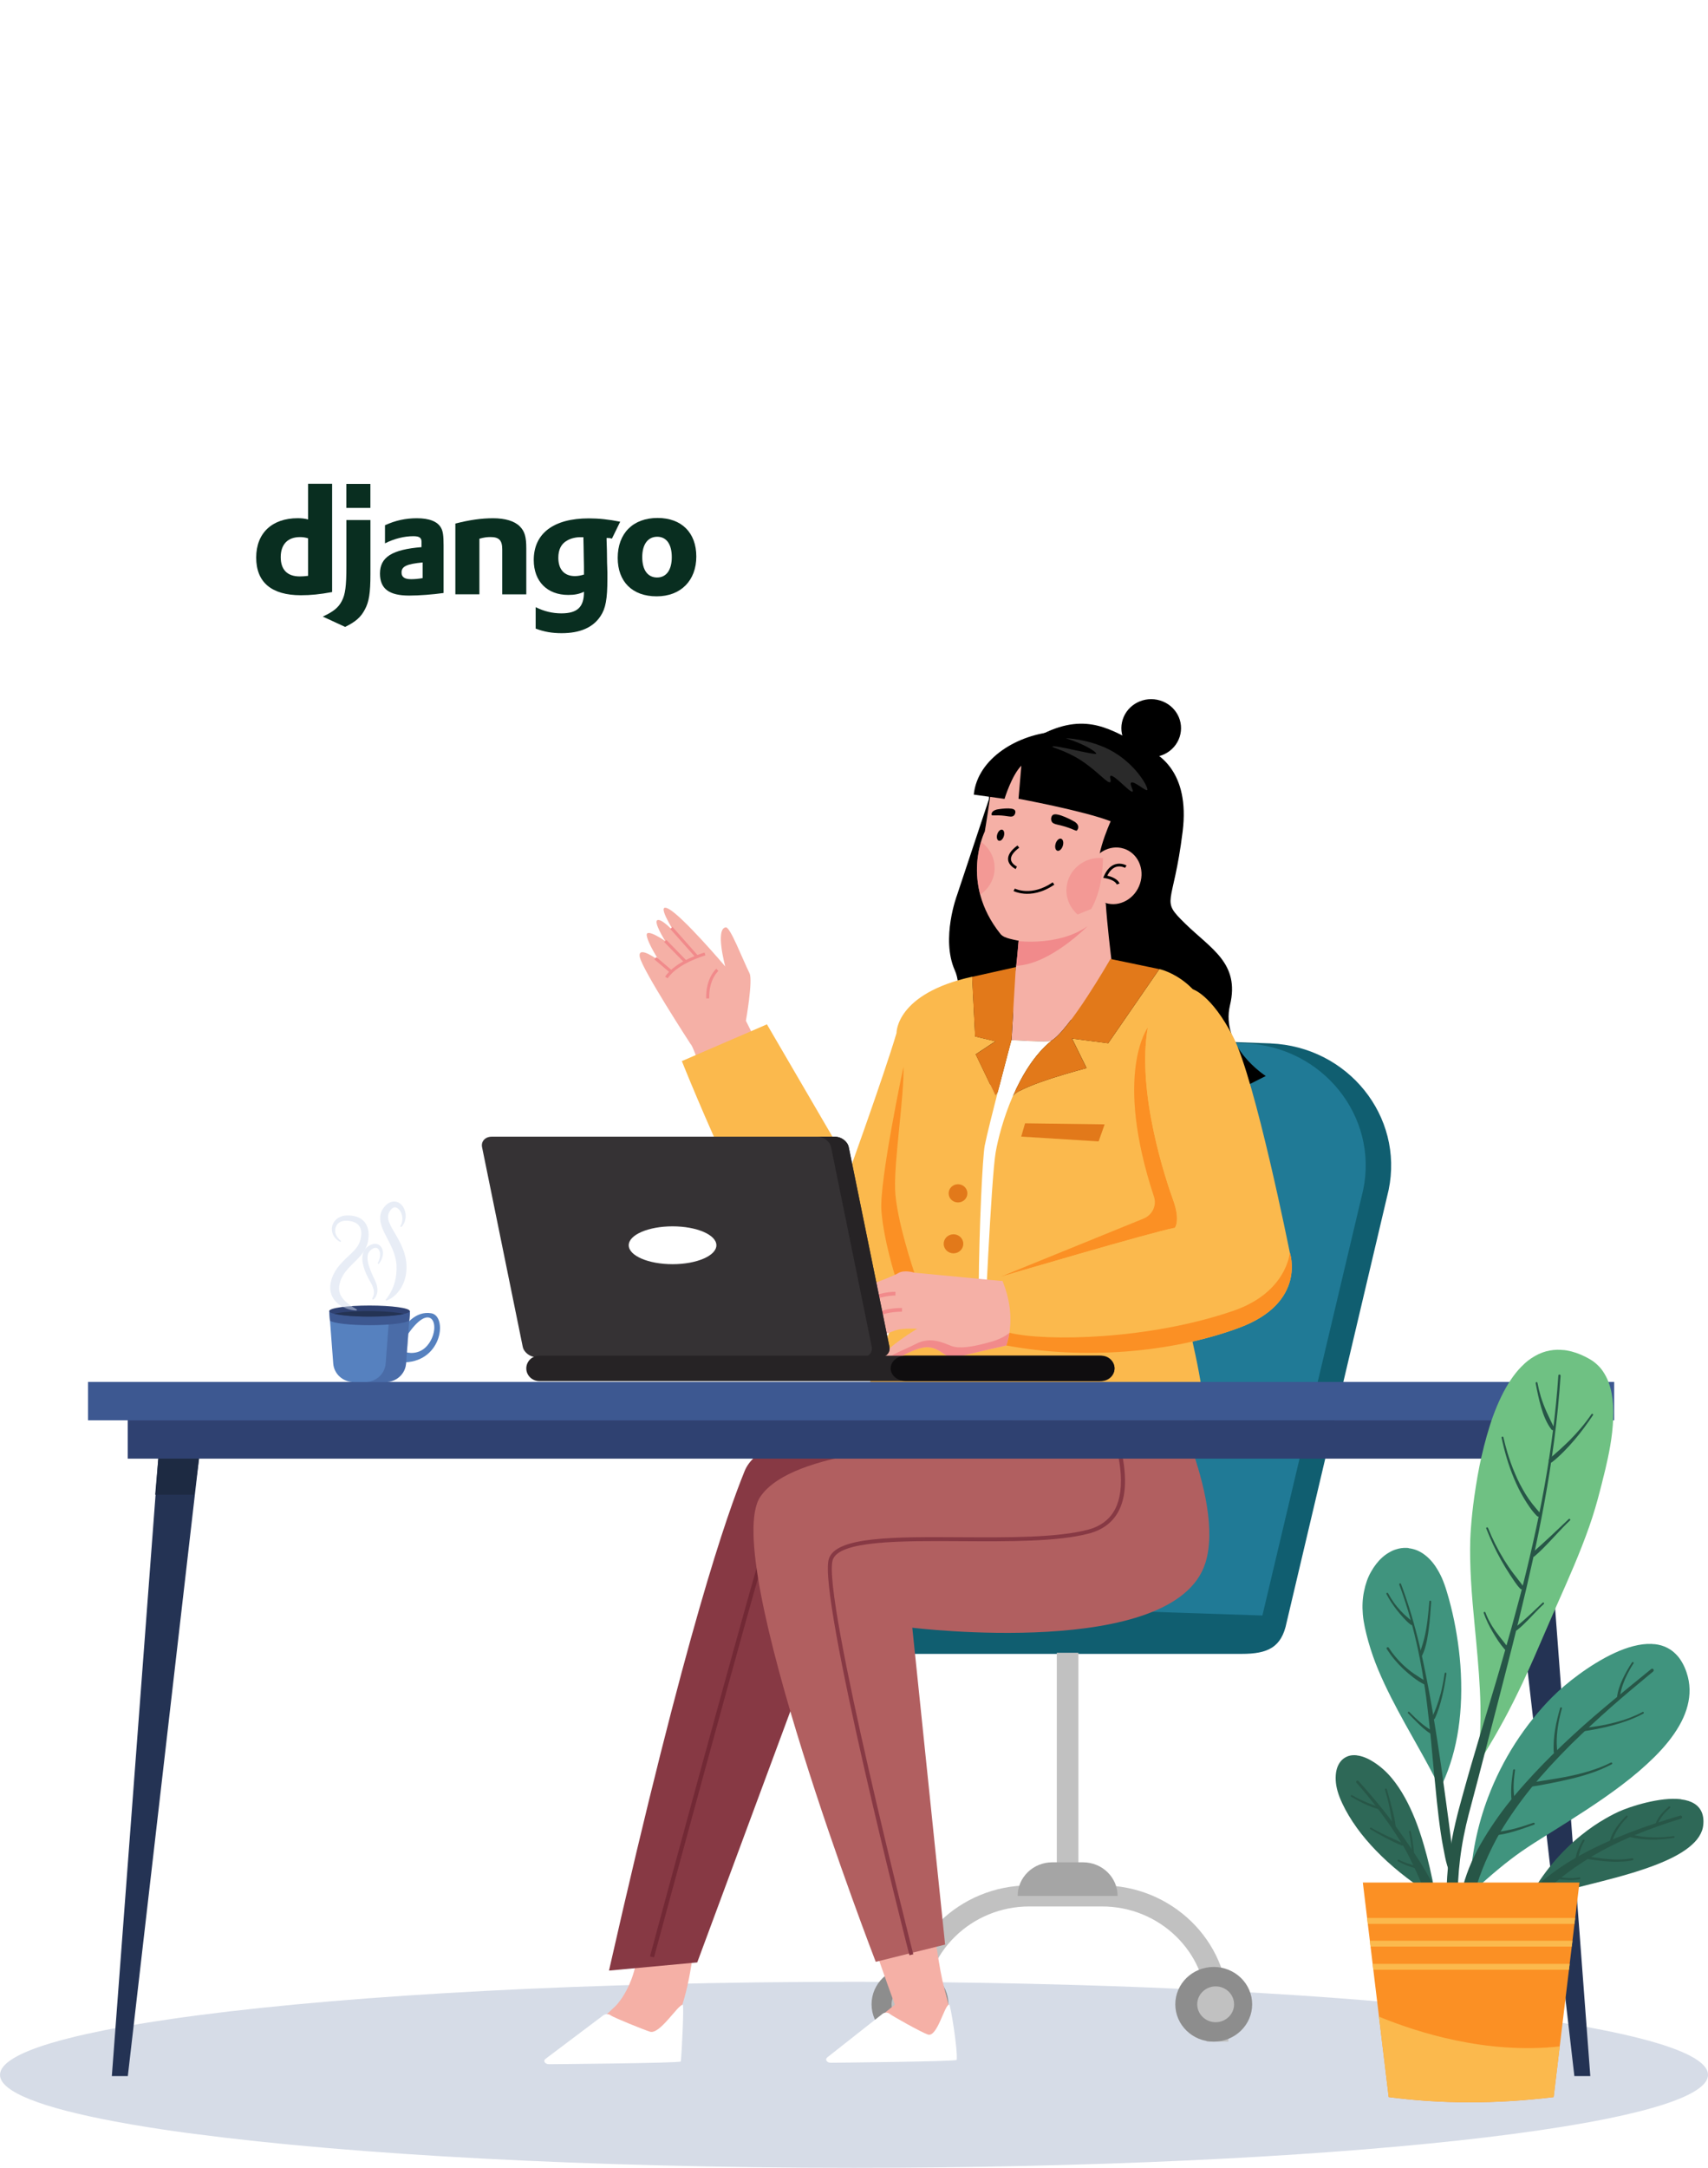 <svg width="476" height="604" viewBox="0 0 476 604" fill="none" xmlns="http://www.w3.org/2000/svg">
<g filter="url(#filter0_d_3402_194)">
<path d="M132.72 232.021C176.171 232.021 211.394 197.801 211.394 155.589C211.394 113.377 176.171 79.157 132.72 79.157C89.27 79.157 54.047 113.377 54.047 155.589C54.047 197.801 89.27 232.021 132.72 232.021Z" fill="white"/>
</g>
<path d="M150.875 219.339C155.805 226.465 161.075 233.378 166.673 240.019C166.466 232.221 166.26 224.424 166.503 216.036C161.694 216.921 156.898 217.817 150.875 219.339Z" fill="white"/>
<g opacity="0.31">
<path d="M0 578C0 582.73 11.669 587.178 32.033 590.988C35.117 591.566 38.408 592.132 41.893 592.687C42.876 592.84 43.872 592.994 44.892 593.147C45.596 593.253 46.313 593.359 47.029 593.465C47.029 593.465 47.029 593.465 47.041 593.465C47.369 593.513 47.697 593.56 48.025 593.607C48.195 593.631 48.365 593.654 48.535 593.678C49.421 593.808 50.32 593.926 51.231 594.055C51.34 594.067 51.449 594.091 51.571 594.102C51.899 594.15 52.239 594.197 52.566 594.232C52.688 594.256 52.809 594.268 52.943 594.279C53.416 594.35 53.902 594.409 54.388 594.468C98.041 600.225 164.086 603.894 238 603.894C369.446 603.894 476 592.298 476 577.988C476 563.678 369.446 552.082 238 552.082C164.669 552.082 99.074 555.692 55.42 561.378C53.477 561.626 51.583 561.885 49.737 562.145C49.47 562.18 49.203 562.216 48.936 562.263C46.847 562.558 44.819 562.864 42.852 563.171C41.966 563.313 41.091 563.442 40.229 563.584C37.206 564.079 34.328 564.575 31.608 565.094C31.353 565.141 31.098 565.188 30.855 565.236C30.357 565.33 29.859 565.424 29.374 565.519C27.674 565.861 26.034 566.203 24.468 566.545C23.569 566.746 22.707 566.934 21.857 567.135C21.517 567.217 21.189 567.288 20.861 567.371C18.457 567.949 16.235 568.55 14.219 569.152C5.027 571.913 0.012 574.885 0.012 577.988L0 578Z" fill="#7A8DB0"/>
</g>
<path d="M354.136 290.664L302.128 288.788L260.187 441.912L242.434 447.657C236.642 447.657 248.773 455.1 248.773 460.728H257.188H346.037C353.347 460.728 357.172 458.934 358.568 451.962L386.995 331.493C391.269 310.966 375.666 291.584 354.136 290.676V290.664Z" fill="#105E70"/>
<path d="M351.818 450.04L258.598 446.914L276.861 307.923C278.536 296.669 288.7 288.458 300.393 288.895L347.046 290.652C368.575 291.561 384.179 310.955 379.905 331.469L351.818 450.028V450.04Z" fill="#207A96"/>
<path d="M251.661 568.751H257.684V559.455C257.684 543.813 270.786 531.084 286.887 531.084H307.093C323.195 531.084 336.297 543.813 336.297 559.455V568.751H342.32V559.455C342.32 540.58 326.51 525.221 307.081 525.221H286.875C267.447 525.221 251.637 540.58 251.637 559.455V568.751H251.661Z" fill="#C1C1C1"/>
<path d="M253.605 568.752C259.52 568.752 264.315 564.094 264.315 558.347C264.315 552.601 259.52 547.942 253.605 547.942C247.69 547.942 242.895 552.601 242.895 558.347C242.895 564.094 247.69 568.752 253.605 568.752Z" fill="#8D8D8D"/>
<path d="M258.742 558.347C258.742 555.587 256.434 553.357 253.605 553.357C250.776 553.357 248.469 555.599 248.469 558.347C248.469 561.096 250.776 563.338 253.605 563.338C256.434 563.338 258.742 561.096 258.742 558.347Z" fill="#C1C1C1"/>
<path d="M300.538 460.421H294.516V527.12H300.538V460.421Z" fill="#C1C1C1"/>
<path d="M311.465 528.159H283.609C283.609 522.98 287.932 518.792 293.251 518.792H301.824C307.154 518.792 311.465 522.992 311.465 528.159Z" fill="#A5A5A5"/>
<path d="M338.253 568.752C344.168 568.752 348.963 564.094 348.963 558.347C348.963 552.601 344.168 547.942 338.253 547.942C332.338 547.942 327.543 552.601 327.543 558.347C327.543 564.094 332.338 568.752 338.253 568.752Z" fill="#8D8D8D"/>
<path d="M343.925 558.347C343.925 555.587 341.618 553.357 338.789 553.357C335.96 553.357 333.652 555.599 333.652 558.347C333.652 561.096 335.96 563.338 338.789 563.338C341.618 563.338 343.925 561.096 343.925 558.347Z" fill="#C1C1C1"/>
<path d="M211.7 292.056L195.975 299.865C194.214 294.722 193 291.289 192.465 290.853C192.465 290.853 178.841 269.913 178.283 266.516C177.736 263.165 183.516 267.507 183.686 267.636C183.589 267.483 180.505 262.741 180.237 260.582C179.97 258.388 185.398 262.151 185.398 262.151C185.398 262.151 181.974 256.748 183.249 256.311C184.488 255.887 187.863 259.591 188.033 259.791C187.827 259.461 182.435 251.062 186.382 253.22C190.365 255.391 201.9 268.969 202.119 269.229C202.046 268.969 199.278 258.635 202.289 258.34C203.503 258.222 206.818 266.917 208.895 271.152C209.866 273.145 207.875 284.364 207.875 284.364L211.7 292.044V292.056Z" fill="#F5B0A6"/>
<path d="M187.433 258.226L186.789 258.766L194.1 267.003L194.744 266.464L187.433 258.226Z" fill="#F18A8B"/>
<path d="M185.71 261.843L185.094 262.411L190.954 268.409L191.571 267.84L185.71 261.843Z" fill="#F18A8B"/>
<path d="M182.92 266.624L182.359 267.245L186.768 271.003L187.329 270.382L182.92 266.624Z" fill="#F18A8B"/>
<path d="M186.068 272.52C188.982 268.273 196.511 266.173 196.584 266.15L196.353 265.359C196.268 265.383 194.362 265.914 192.042 266.999C188.909 268.462 186.663 270.173 185.352 272.072L186.056 272.532L186.068 272.52Z" fill="#F18A8B"/>
<path d="M196.801 278.148L197.651 278.124C197.566 275.399 198.258 273.464 198.865 272.32C199.509 271.081 200.189 270.48 200.201 270.48L199.63 269.866C199.509 269.972 196.643 272.532 196.813 278.148H196.801Z" fill="#F18A8B"/>
<path d="M236.142 323.766L213.738 285.355L190.023 295.595C190.023 295.595 216.386 361.74 227.363 363.875C238.34 366.011 243.61 364.725 244.496 360.03C245.371 355.335 236.154 323.754 236.154 323.754L236.142 323.766Z" fill="#FBB94D"/>
<path d="M194.881 528.489C193.023 550.184 190.923 556.778 188.871 562.087C186.818 567.395 151.301 573.648 153.741 572.586C160.323 569.719 171.506 558.866 171.506 558.866C171.506 558.866 179.666 551.104 177.529 535.037L194.893 528.489H194.881Z" fill="#F5B0A6"/>
<path d="M168.203 561.367L152.078 573.506C151.252 574.072 151.835 575.039 153.025 575.039C153.025 575.039 189.684 574.745 189.733 574.273C190.048 571.335 190.643 558.465 190.279 558.465C188.919 558.465 183.868 566.864 181.136 565.979C179.302 565.39 170.936 562.016 170.183 561.414C169.685 561.001 168.762 560.989 168.203 561.367Z" fill="white"/>
<path d="M169.711 548.957L194.312 546.68L230.498 449.12C230.498 449.12 307.35 454.405 311.285 436.143C315.219 417.893 310.641 389.357 310.641 389.357L244.438 387.858L241.973 397.496C241.973 397.496 212.32 397.921 207.512 409.812C202.703 421.692 191.325 453.484 169.723 548.945L169.711 548.957Z" fill="#873944"/>
<path d="M182.266 545.264C182.557 544.202 210.996 438.927 214.456 428.817C216.423 423.084 237.783 423.414 256.628 423.709C270.459 423.922 283.513 424.134 290.859 422.352C294.745 421.409 297.416 419.474 298.788 416.619C302.213 409.482 296.651 398.369 294.271 393.615C293.81 392.707 293.336 391.751 293.3 391.539C293.3 391.551 293.3 391.563 293.3 391.574H292.158C292.158 391.917 292.413 392.459 293.239 394.099C295.546 398.7 300.95 409.494 297.744 416.147C296.518 418.695 294.113 420.418 290.58 421.279C283.379 423.025 270.386 422.824 256.641 422.612C235.536 422.282 215.598 421.963 213.363 428.475C209.878 438.62 181.428 543.931 181.148 544.993L182.253 545.276L182.266 545.264Z" fill="#722935"/>
<path d="M305.248 391.327C305.248 391.327 246.525 407.111 225.178 421.551C203.83 435.99 249.39 558.465 249.39 558.465C249.39 558.465 242.032 564.269 232.645 572.256C230.642 573.966 254.66 570.05 260.258 568.434C265.018 567.053 267.107 568.528 263.148 553.806C257.526 532.913 253.009 439.659 252.086 437.418C251.151 435.176 328.598 451.763 327.736 431.142C326.874 410.521 305.248 391.339 305.248 391.339V391.327Z" fill="#F5B0A6"/>
<path d="M246.029 560.943L230.607 573.093C229.818 573.66 230.377 574.627 231.506 574.627C231.506 574.627 266.575 574.308 266.623 573.836C266.927 570.899 264.887 558.418 264.535 558.418C263.235 558.418 261.207 567.655 258.585 566.77C256.824 566.18 248.627 561.591 247.923 560.99C247.45 560.577 246.563 560.565 246.029 560.943Z" fill="white"/>
<path d="M323.389 383.163C323.389 383.163 341.652 417.48 335.908 435.459C327.287 462.45 254.248 453.437 254.248 453.437L263.391 541.713L244.06 546.515C244.06 546.515 200.406 433.678 211.918 416.914C221.013 403.666 259.105 403.253 263.938 401.791C270.847 399.679 271.661 381.807 271.661 381.807L323.389 383.152V383.163Z" fill="#B15F60"/>
<path d="M253.422 544.686L254.527 544.415C254.272 543.412 229.112 444.613 232.05 434.633C233.665 429.124 251.078 429.23 267.896 429.337C281.059 429.419 294.659 429.502 303.426 427.213C307.445 426.163 310.299 423.934 311.926 420.595C314.16 415.994 314.063 409.294 311.635 400.706C309.716 393.922 306.85 387.812 305.77 385.523C305.551 385.063 305.369 384.662 305.332 384.567L304.252 384.921C304.3 385.063 304.422 385.334 304.738 385.983C313.978 405.648 313.189 415.404 310.906 420.123C309.437 423.167 306.826 425.184 303.147 426.151C294.525 428.393 280.998 428.31 267.92 428.239C249.087 428.121 232.828 428.027 230.97 434.338C227.946 444.602 252.402 540.616 253.446 544.698L253.422 544.686Z" fill="#873944"/>
<path d="M260.5 294.863C280.269 311.591 344.869 305.209 344.869 305.209L340.546 297.235L347.224 302.543L352.761 299.747C352.761 299.747 339.999 291.643 342.792 279.988C345.573 268.332 337.498 264.333 330.346 257.338C323.181 250.342 326.958 252.937 329.593 231.62C331.657 214.892 322.756 209.714 318.834 208.251C317.353 207.696 315.993 206.882 314.779 205.903C307.371 202.046 299.697 197.976 285.769 207.272C278.253 212.285 275.496 218.868 275.618 222.608L266.717 249.351C266.717 249.351 262.151 261.443 266.098 270.314C270.044 279.185 260.512 294.863 260.512 294.863H260.5Z" fill="black"/>
<path d="M312.897 200.418C314.281 196.159 318.944 193.8 323.327 195.144C327.711 196.489 330.14 201.019 328.755 205.278C327.371 209.537 322.708 211.896 318.325 210.551C313.941 209.206 311.512 204.676 312.897 200.418Z" fill="black"/>
<path d="M252.049 360.159L245.662 376.745L241.436 387.716C243.403 390.076 247.216 391.255 251.563 391.751C261.326 392.883 273.76 390.583 273.76 390.583C273.76 390.583 288.307 402.321 309.035 403.041C329.751 403.76 335.434 392.494 335.434 392.494C335.434 392.494 335.677 385.994 329.763 363.238C323.837 340.47 341.189 312.275 339.465 292.622C337.741 272.968 323.097 269.96 323.097 269.96L308.841 290.616L298.762 289.307L302.818 297.541C302.818 297.541 284.871 302.201 282.418 305.185C282.369 305.244 282.321 305.303 282.272 305.351C284.786 299.558 288.295 293.731 292.97 289.932C292.108 290.416 281.896 289.72 281.896 289.72C281.896 289.72 280.002 296.798 278.107 304.147C277.682 304.773 277.427 305.15 277.427 305.15L271.927 293.707L277.427 290.062L271.769 288.729L270.931 272.095C249.584 276.79 249.851 287.773 249.851 287.773C246.427 299.405 235.413 329.947 232.535 337.875L239.699 358.92L242.067 366.152C248.369 363.934 252.061 360.147 252.061 360.147L252.049 360.159Z" fill="#FBB94D"/>
<path d="M285.674 312.925L284.605 316.629L306.171 317.962L307.847 313.22L285.674 312.925Z" fill="#E2791A"/>
<path d="M318.7 339.468L278.871 355.665C278.871 355.665 321.444 343.101 327.43 342.027C327.43 342.027 329.009 340.034 326.957 334.371C324.905 328.709 316.708 304.348 319.865 286.275C319.865 286.275 310.285 299.122 321.602 333.38C322.415 335.834 321.14 338.465 318.7 339.468Z" fill="#FB9024"/>
<path d="M281.883 289.732C281.883 289.732 292.095 290.428 292.957 289.944C297.899 287.172 309.277 267.436 309.459 267.129C309.265 267.365 295.689 283.196 292.994 283.468C291.439 283.621 289.144 283.597 287.456 283.55C286.23 283.515 285.234 282.559 285.198 281.356L283.109 269.382L281.895 289.72L281.883 289.732Z" fill="#F5B0A6"/>
<path d="M274.293 372.311C274.293 372.311 276.224 328.202 277.487 320.971C278.75 313.739 283.473 297.648 292.957 289.945C292.095 290.428 281.883 289.732 281.883 289.732C281.883 289.732 275.495 313.609 274.427 319.166C273.844 322.209 272.873 341.474 272.751 359.145C272.703 366.164 274.293 372.311 274.293 372.311Z" fill="white"/>
<path d="M264.375 332.437C264.375 333.841 265.541 334.973 266.986 334.973C268.431 334.973 269.596 333.841 269.596 332.437C269.596 331.033 268.431 329.9 266.986 329.9C265.541 329.9 264.375 331.033 264.375 332.437Z" fill="#E2791A"/>
<path d="M266.356 349.077C267.824 348.741 268.734 347.311 268.387 345.884C268.041 344.458 266.569 343.574 265.1 343.911C263.632 344.248 262.722 345.677 263.069 347.104C263.416 348.531 264.887 349.414 266.356 349.077Z" fill="#E2791A"/>
<path d="M254.816 354.532C254.816 354.532 249.704 339.562 249.449 331.233C249.194 322.905 252.048 304.997 251.781 297.176C251.781 297.176 245.029 328.992 245.636 337.226C246.243 345.46 249.534 355.724 249.534 355.724L253.736 357.694L254.804 354.532H254.816Z" fill="#FB9024"/>
<path d="M302.671 265.171C302.671 265.171 294.171 279.598 288.258 280.731C288.258 280.731 299.356 280.212 302.671 265.171Z" fill="#EDEDED"/>
<path d="M279.385 356.82C281.922 362.908 281.837 368.075 281.34 371.295C281 373.478 280.477 374.752 280.453 374.811C301.74 378.798 326.171 376.958 345.26 369.915C364.336 362.872 359.455 348.928 359.455 348.928C359.455 348.928 349.837 300.832 343.693 288.882C337.549 276.932 332.34 275.552 332.34 275.552C332.34 275.552 322.504 274.514 319.881 286.275C316.724 304.348 324.932 328.708 326.972 334.371C329.025 340.033 327.446 342.027 327.446 342.027C321.46 343.101 278.887 355.664 278.887 355.664C279.069 356.054 279.239 356.443 279.397 356.82H279.385Z" fill="#FBB94D"/>
<path d="M255.596 370.151C255.596 370.151 246.853 375.459 246.075 377.878L246.549 379.116L247.01 380.308C247.01 380.308 254.818 374.999 258.716 375.306C262.614 375.613 263.549 378.94 266.828 378.031C270.106 377.123 280.44 374.811 280.44 374.811C280.464 374.752 280.986 373.489 281.314 371.33C281.812 368.122 281.909 362.931 279.371 356.82H278.837L254.806 354.532C254.806 354.532 252.001 353.623 250.277 354.685C248.565 355.747 239.664 358.932 239.664 358.932L244.193 372.723C244.193 372.723 248.407 370.906 250.119 370.446C251.831 369.997 255.583 370.139 255.583 370.139L255.596 370.151Z" fill="#F5B0A6"/>
<path d="M246.563 379.116L247.024 380.308C247.024 380.308 254.832 374.999 258.73 375.306C262.628 375.612 263.563 378.939 266.842 378.031C270.12 377.122 280.454 374.81 280.454 374.81C280.478 374.751 281 373.489 281.328 371.33C280.162 372.203 278.523 373.135 276.301 373.76C270.764 375.353 267.254 375.742 265.142 374.952C263.029 374.173 259.41 372.215 255.281 374.362C252.027 376.061 248.287 377.264 246.551 379.104L246.563 379.116Z" fill="#F18A8B"/>
<path d="M242.082 363.026C244.717 360.914 249.502 360.891 249.55 360.891V359.853C249.344 359.853 244.341 359.876 241.402 362.224L242.082 363.026Z" fill="#F18A8B"/>
<path d="M243.318 367.803C245.455 365.29 251.308 365.408 251.369 365.408L251.393 364.37C251.126 364.37 244.957 364.24 242.492 367.142L243.318 367.803Z" fill="#F18A8B"/>
<path d="M280.453 374.81C301.74 378.798 326.171 376.957 345.26 369.903C364.336 362.86 359.455 348.916 359.455 348.916C359.455 348.916 358.69 360.029 343.681 365.172C320.233 373.218 291.661 373.76 281.34 371.283C281 373.465 280.477 374.739 280.453 374.798V374.81Z" fill="#FB9024"/>
<path d="M310.261 231.031L310.346 230.276C302.331 229.367 295.422 225.121 292.326 219.175C288.695 212.191 291.791 205.939 292.823 204.193L292.143 203.815C291.063 205.644 287.821 212.203 291.621 219.529C294.827 225.699 301.967 230.122 310.248 231.054L310.261 231.031Z" fill="#333333"/>
<path d="M304.298 205.113C289.678 201.197 279.672 208.747 275.981 221.771C275.981 221.771 274.609 230.925 274.451 231.609C274.426 231.704 267.359 245.813 278.774 260.122C279.417 260.936 280.461 261.267 281.506 261.538C303.399 267.177 306.532 245.978 306.532 245.978C307.006 244.952 317.291 235.302 317.606 234.193C321.31 221.169 318.906 209.042 304.286 205.125L304.298 205.113Z" fill="#F5B0A6"/>
<path d="M309.299 238.522L306.3 269.005L286.969 267.212C287.005 267.058 287.017 266.917 287.042 266.763L289.992 236.74L309.299 238.533V238.522Z" fill="#F5B0A6"/>
<path d="M284.639 213.277L283.85 222.514C283.85 222.514 301.942 225.852 309.532 228.789C309.532 228.789 303.618 241.79 307.407 243.524C307.407 243.524 322.78 244.208 321.347 225.239C319.914 206.269 304.905 203.108 294.317 203.804C283.74 204.5 272.411 211.189 271.379 221.357L279.952 222.549C279.952 222.549 281.931 216.002 284.651 213.277H284.639Z" fill="black"/>
<path d="M285.295 248.939C283.595 248.785 282.55 248.266 282.453 248.219L282.83 247.535C283.024 247.629 287.505 249.824 293.37 245.801L293.831 246.438C290.382 248.797 287.359 249.139 285.295 248.951V248.939Z" fill="black"/>
<path d="M293.408 227.032C294.537 226.124 299.394 228.825 299.588 228.978C301.07 230.064 300.39 231.043 300.11 231.361C299.953 231.55 299.394 231.173 297.973 230.654C294.95 229.545 293.553 229.816 293.08 228.813C292.801 228.223 292.946 227.398 293.396 227.032H293.408Z" fill="black"/>
<path d="M282.854 225.757C282.284 224.719 277.997 225.462 277.803 225.51C276.334 225.887 276.261 226.713 276.37 227.043C276.431 227.232 276.977 227.114 278.228 227.138C280.887 227.197 281.871 227.834 282.539 227.208C282.939 226.843 283.097 226.17 282.867 225.757H282.854Z" fill="black"/>
<path d="M283.048 242.084C282.975 242.049 281.129 241.188 280.947 239.525C280.813 238.239 281.688 236.894 283.558 235.525L284.043 236.151C282.44 237.33 281.651 238.475 281.748 239.442C281.882 240.681 283.375 241.377 283.4 241.388L283.06 242.096L283.048 242.084Z" fill="black"/>
<path d="M317.703 246.178C316.319 250.366 312.044 252.772 308.159 251.557C304.273 250.342 302.233 245.965 303.617 241.777C305.002 237.59 309.276 235.183 313.162 236.398C317.047 237.613 319.087 241.99 317.703 246.178Z" fill="#F5B0A6"/>
<path d="M311.23 246.402C310.817 245.281 308.729 244.738 307.951 244.62L307.441 244.538L307.648 244.078C308.425 242.284 309.494 241.176 310.805 240.763C312.469 240.244 313.889 241.069 313.95 241.105L313.537 241.765C313.537 241.765 312.359 241.093 311.048 241.494C310.076 241.801 309.251 242.627 308.595 243.936C309.542 244.16 311.485 244.762 311.995 246.13L311.242 246.39L311.23 246.402Z" fill="black"/>
<g opacity="0.6">
<path d="M306.69 246.013C307.382 242.663 307.382 239.03 307.382 239.03C302.27 238.558 297.728 242.191 297.242 247.158C296.866 250.956 298.979 254.413 302.27 256.052C305.888 251.428 306.69 246.013 306.69 246.013Z" fill="#F18A8B"/>
<path d="M273.383 234.499C272.46 237.625 271.513 243.005 273.164 249.222C275.35 247.759 276.88 245.411 277.147 242.639C277.475 239.348 275.933 236.316 273.37 234.499H273.383Z" fill="#F18A8B"/>
</g>
<path d="M296.199 235.608C295.92 236.54 295.228 237.165 294.682 237C294.123 236.835 293.904 235.95 294.184 235.03C294.463 234.098 295.155 233.473 295.702 233.638C296.26 233.803 296.479 234.688 296.199 235.608Z" fill="black"/>
<path d="M279.758 232.942C279.503 233.791 278.884 234.357 278.374 234.204C277.864 234.063 277.669 233.249 277.924 232.411C278.179 231.562 278.799 230.995 279.309 231.137C279.819 231.278 280.013 232.092 279.758 232.93V232.942Z" fill="black"/>
<g opacity="0.5">
<path d="M297.145 205.715C296.61 205.55 303.277 205.845 309.081 208.794C316.5 212.569 320.24 219.612 319.718 220.095C319.318 220.473 315.918 217.394 315.225 218.031C314.74 218.467 315.99 220.249 315.626 220.508C314.983 220.98 310.38 215.565 309.494 216.155C309.105 216.415 309.798 217.594 309.409 217.878C308.68 218.408 305.693 214.622 301.03 211.672C296.768 208.971 293.186 208.299 293.295 207.968C293.49 207.355 305.341 210.493 305.499 209.962C305.633 209.514 302.318 207.296 297.169 205.715H297.145Z" fill="#545454"/>
</g>
<path d="M309.955 269.194C310.368 272.757 309.943 275.505 310.599 276.201C300.047 286.264 277.242 294.309 282.78 271.482C282.78 271.482 283.217 270.185 283.957 261.408L308.158 251.569C308.595 257.987 309.445 264.9 309.955 269.206V269.194Z" fill="#F5B0A6"/>
<path d="M283.861 262.163C283.861 262.163 295.214 263.591 303.083 258.011C303.083 258.011 292.676 268.652 283.266 269.041L283.848 262.163H283.861Z" fill="#F18A8B"/>
<path d="M282.262 305.363C282.262 305.363 282.359 305.256 282.407 305.197C284.86 302.213 302.807 297.553 302.807 297.553L298.752 289.319L308.83 290.628L323.086 269.972L310.555 267.365L309.474 267.141C309.316 267.412 297.926 287.172 292.972 289.956C288.309 293.754 284.787 299.57 282.274 305.374L282.262 305.363Z" fill="#E2791A"/>
<path d="M271.756 288.752L277.415 290.085L271.914 293.73L277.415 305.173C277.415 305.173 277.67 304.796 278.095 304.171C279.989 296.821 281.883 289.743 281.883 289.743L283.098 269.405L270.906 272.13L271.744 288.764L271.756 288.752Z" fill="#E2791A"/>
<path d="M245.187 378.079H149.55C147.74 378.079 146.004 376.769 145.676 375.153L134.347 319.578C134.019 317.962 135.221 316.652 137.03 316.652H232.668C234.477 316.652 236.213 317.962 236.541 319.578L247.87 375.153C248.198 376.769 246.996 378.079 245.187 378.079Z" fill="#353234"/>
<path d="M310.6 381.205C310.6 382.172 310.2 383.057 309.544 383.694C308.876 384.331 307.965 384.732 306.958 384.732H150.303C148.287 384.732 146.672 383.14 146.672 381.205C146.672 380.238 147.073 379.353 147.728 378.692C148.396 378.055 149.307 377.666 150.315 377.666H306.97C308.985 377.666 310.6 379.235 310.6 381.193V381.205Z" fill="#262325"/>
<path d="M310.601 381.205C310.601 382.172 310.139 383.057 309.374 383.694C308.585 384.331 307.528 384.732 306.363 384.732H252.461C250.105 384.732 248.223 383.14 248.223 381.205C248.223 380.238 248.684 379.353 249.449 378.692C250.214 378.055 251.271 377.666 252.461 377.666H306.363C308.718 377.666 310.601 379.235 310.601 381.193V381.205Z" fill="#0F0D0F"/>
<path d="M245.175 378.079H240.258C242.079 378.079 243.269 376.757 242.941 375.153L231.612 319.578C231.284 317.95 229.548 316.652 227.738 316.652H232.656C234.465 316.652 236.202 317.95 236.53 319.578L247.859 375.153C248.187 376.757 246.985 378.079 245.175 378.079Z" fill="#262325"/>
<path d="M187.434 352.172C194.181 352.172 199.65 349.811 199.65 346.899C199.65 343.987 194.181 341.626 187.434 341.626C180.688 341.626 175.219 343.987 175.219 346.899C175.219 349.811 180.688 352.172 187.434 352.172Z" fill="white"/>
<path d="M449.855 384.968H24.527V395.656H449.855V384.968Z" fill="#3D5891"/>
<path d="M438.781 395.656H35.602V406.344H438.781V395.656Z" fill="#2F4171"/>
<path d="M35.624 578.342H31.168L44.112 406.344H55.466L35.624 578.342Z" fill="#243354"/>
<path d="M55.466 406.344L54.142 416.383H43.25L44.112 406.344H55.466Z" fill="#1D2A42"/>
<path d="M438.756 578.342H443.2L430.256 406.344H418.902L438.756 578.342Z" fill="#243354"/>
<path d="M418.902 406.344L420.238 416.383H431.118L430.256 406.344H418.902Z" fill="#1D2A42"/>
<path d="M435.782 376.097C434.507 375.955 433.183 375.991 431.944 376.215C430.487 376.474 429.091 376.993 427.779 377.748C427.002 378.197 426.347 378.633 425.776 379.093C425.084 379.636 424.464 380.249 423.942 380.768C422.898 381.83 421.927 383.045 420.955 384.508C419.134 387.269 417.555 390.513 416.11 394.453C415.527 396.045 414.981 397.768 414.337 400.021C413.803 401.897 413.317 403.82 412.844 405.908C412.103 409.164 411.484 412.667 410.877 416.902C410.452 419.934 410.124 422.93 409.917 425.833C409.844 426.871 409.784 427.909 409.747 428.947C409.65 432.356 409.711 436.084 409.954 440.343C410.197 444.637 410.609 449.002 411.01 453.213C411.156 454.711 411.302 456.221 411.435 457.719C411.957 463.347 412.467 469.328 412.589 475.214C412.674 479.85 412.504 484.026 412.079 487.978L411.957 488.179V488.203H411.945L411.897 488.297L411.836 488.391L411.86 488.368C411.763 488.509 411.678 488.651 411.593 488.792C411.472 488.993 411.399 489.17 411.435 489.418C411.472 489.63 411.593 489.819 411.763 489.949C411.884 490.031 412.03 490.09 412.176 490.114C412.249 490.114 412.334 490.114 412.407 490.114C412.601 490.09 412.844 489.972 412.953 489.795C413.147 489.465 413.342 489.146 413.536 488.816C413.973 488.061 414.422 487.318 414.872 486.575C415.418 485.654 415.977 484.746 416.511 483.814C417.385 482.292 418.284 480.676 419.34 478.742C420.979 475.698 422.667 472.324 424.501 468.431C426.589 463.984 428.569 459.395 430.475 454.959C431.604 452.328 432.746 449.686 433.899 447.067L433.997 446.855C437.105 439.871 440.311 432.639 442.885 425.313C444.039 422.034 445.059 418.589 446.03 414.755L446.334 413.576C446.698 412.125 447.074 410.662 447.414 409.211C448.313 405.4 449.382 400.375 449.576 395.184C449.673 392.506 449.539 390.194 449.139 388.118C448.932 387.021 448.629 385.935 448.216 384.862C447.852 383.918 447.366 382.986 446.722 382.019C446.188 381.205 445.484 380.45 444.585 379.683C443.735 378.964 442.715 378.421 441.841 377.973C440.177 377.123 438.441 376.522 436.668 376.203C436.389 376.156 436.109 376.109 435.83 376.085L435.782 376.097Z" fill="#6FC183"/>
<path d="M392.566 431.247C392.287 431.212 391.996 431.2 391.704 431.2C391.34 431.2 390.903 431.212 390.466 431.283C390.053 431.342 389.652 431.436 389.178 431.578C388.535 431.755 387.891 432.038 387.26 432.403C386.495 432.84 385.839 433.3 385.268 433.819C384.042 434.904 382.986 436.261 382.026 437.972C381.188 439.458 380.557 441.216 380.132 443.351C379.719 445.321 379.61 447.456 379.804 449.709C379.913 451.031 380.156 452.317 380.375 453.39C380.618 454.546 380.921 455.773 381.358 457.342C382.123 460.02 383.034 462.639 384.091 465.152C386.337 470.519 389.045 475.592 391.631 480.275C392.421 481.691 393.21 483.095 393.999 484.499C395.906 487.884 397.885 491.4 399.694 494.915C399.998 495.505 400.289 496.083 400.581 496.673C400.593 496.72 400.617 496.767 400.641 496.803L400.714 496.944L400.787 497.086C400.836 497.192 400.945 497.263 401.066 497.286C401.127 497.286 401.188 497.286 401.236 497.263C401.285 497.251 401.321 497.216 401.346 497.192C401.649 497.192 401.941 496.991 402.074 496.708C406.251 487.601 407.903 476.547 406.992 463.878C406.798 461.223 406.47 458.463 405.984 455.466C405.547 452.765 404.988 450.028 404.308 447.362C403.981 446.064 403.628 444.755 403.24 443.493C402.778 441.947 402.329 440.709 401.843 439.6C401.382 438.561 400.811 437.512 400.131 436.473C399.597 435.659 398.99 434.916 398.334 434.256C396.974 432.899 395.529 432.002 394.011 431.578C393.501 431.436 393.04 431.342 392.578 431.295L392.566 431.247Z" fill="#40947E"/>
<path d="M378.164 488.993C377.751 488.946 377.362 488.934 376.974 488.958C376.233 489.005 375.492 489.229 374.849 489.619C374.254 489.961 373.744 490.456 373.331 491.082C372.505 492.332 372.153 493.925 372.25 495.954C372.347 497.888 372.93 499.953 374.108 502.442C375.164 504.683 376.488 506.901 378.164 509.225C379.669 511.313 381.394 513.354 383.422 515.466C387.526 519.724 392.529 523.771 398.284 527.487C398.357 527.534 398.43 527.557 398.503 527.569C398.637 527.805 398.855 527.959 399.11 527.994C399.171 527.994 399.232 527.994 399.292 527.994C399.474 527.97 399.644 527.864 399.766 527.711C399.875 527.557 399.924 527.381 399.887 527.215C398.989 522.343 398.005 518.073 396.864 514.168C395.309 508.8 393.622 504.565 391.569 500.838C390.416 498.749 389.165 496.886 387.829 495.293C386.312 493.476 384.575 491.954 382.681 490.775C381.09 489.772 379.584 489.182 378.176 489.017L378.164 488.993Z" fill="#2E6857"/>
<path d="M461.125 458.026C460.809 457.99 460.481 457.967 460.153 457.955C458.611 457.908 456.984 458.108 455.163 458.58C453.487 459.017 451.775 459.63 449.929 460.491C448.29 461.246 446.602 462.155 444.744 463.287C443.165 464.254 441.538 465.34 439.923 466.531C437.155 468.56 434.665 470.672 432.528 472.819C430.78 474.565 429.043 476.511 427.222 478.776C425.473 480.947 423.81 483.259 422.255 485.666C419.244 490.361 416.706 495.41 414.715 500.66C411.703 508.611 410.003 516.986 409.651 525.575C409.651 525.645 409.651 525.716 409.688 525.775C409.651 525.834 409.627 525.917 409.615 525.999C409.59 526.188 409.651 526.377 409.773 526.518C409.894 526.66 410.064 526.766 410.258 526.778C410.416 526.802 410.659 526.754 410.793 526.625L410.999 526.424L411.205 526.223C411.29 526.141 411.388 526.058 411.485 525.976L411.63 525.858C411.91 525.622 412.189 525.374 412.468 525.126L413.367 524.336L414.265 523.534C415.419 522.519 416.585 521.517 417.775 520.537C419.96 518.732 421.952 517.211 423.858 515.878C426.202 514.238 428.667 512.692 431.059 511.194L431.751 510.758L432.346 510.392C438.867 506.31 445.594 502.087 451.823 497.38C455.418 494.667 458.453 492.048 461.125 489.394C464.051 486.48 466.285 483.672 467.949 480.794C469.71 477.75 470.681 474.707 470.839 471.757C470.924 470.177 470.766 468.608 470.378 467.086C469.916 465.269 469.188 463.629 468.216 462.202C467.767 461.541 467.196 460.916 466.54 460.326C465.982 459.831 465.35 459.406 464.598 459.017C463.59 458.498 462.424 458.155 461.149 458.014L461.125 458.026Z" fill="#40947E"/>
<path d="M468.471 501.215C467.791 501.132 467.038 501.108 466.188 501.108C464.695 501.12 463.067 501.297 461.197 501.639C459.667 501.922 458.077 502.3 456.328 502.807C454.956 503.208 453.645 503.657 452.406 504.14C450.524 504.872 448.751 505.851 447.403 506.618C445.169 507.892 442.91 509.437 440.712 511.207C434.932 515.831 429.917 521.847 426.202 528.607C426.177 528.642 426.177 528.689 426.177 528.725C425.898 528.925 425.801 529.291 425.923 529.61C426.032 529.869 426.275 530.046 426.566 530.082C426.7 530.093 426.833 530.082 426.942 530.034L427.987 529.633C428.497 529.433 429.007 529.244 429.517 529.043L430.27 528.737C430.925 528.465 431.581 528.206 432.249 527.946C432.929 527.687 433.657 527.439 434.483 527.191C436.122 526.696 437.822 526.259 439.425 525.846L442.133 525.162C444.829 524.478 447.634 523.782 450.366 523.039C453.511 522.178 457.628 520.998 461.671 519.417C463.541 518.686 465.168 517.954 466.613 517.199C468.228 516.35 469.564 515.501 470.693 514.604C471.907 513.637 472.83 512.669 473.498 511.631C473.862 511.065 474.142 510.499 474.336 509.944C474.542 509.354 474.664 508.717 474.712 508.045C474.773 507.207 474.712 506.429 474.542 505.721C474.372 505.025 474.105 504.423 473.705 503.857C472.867 502.654 471.555 502.029 470.596 501.71C469.94 501.498 469.236 501.344 468.435 501.25L468.471 501.215Z" fill="#2E6857"/>
<path d="M434.275 383.187C434.275 383.022 434.469 382.892 434.639 382.916C434.821 382.939 434.93 383.093 434.918 383.258C434.129 395.22 432.514 407.123 430.34 418.932C429.369 424.193 428.3 429.455 427.147 434.681C425.993 439.907 424.779 445.121 423.504 450.311C422.229 455.514 420.93 460.704 419.594 465.883C418.282 470.98 416.995 476.076 415.66 481.16C415.66 481.16 415.66 481.148 415.66 481.137C414.482 485.631 413.34 490.138 412.162 494.632C412.162 494.609 412.175 494.585 412.187 494.562C411.227 498.242 410.244 501.911 409.272 505.58C409.309 505.45 409.345 505.32 409.37 505.19C408.277 509.367 407.427 513.602 406.905 517.884C406.419 521.848 406.2 525.835 406.249 529.834C406.31 532.842 406.504 535.839 406.832 538.835C407.16 541.914 407.621 544.97 408.131 548.025C408.265 548.827 407.67 549.594 406.856 549.724C406.455 549.783 406.03 549.676 405.702 549.441C405.375 549.205 405.18 548.863 405.107 548.485C403.76 541.655 403.031 534.706 403.116 527.758C403.165 524.443 403.371 521.14 403.784 517.86C404.221 514.427 404.84 511.03 405.642 507.668C406.261 505.025 406.977 502.418 407.706 499.799C408.422 497.204 409.151 494.609 409.904 492.013C411.41 486.858 412.964 481.715 414.506 476.559C416.048 471.428 417.602 466.296 419.06 461.141C419.788 458.557 420.529 455.998 421.245 453.414C421.95 450.854 422.642 448.294 423.322 445.722C423.322 445.758 423.31 445.793 423.297 445.829C423.443 445.251 423.601 444.684 423.747 444.118C423.747 444.13 423.747 444.142 423.747 444.153C425.034 439.211 426.236 434.244 427.341 429.266C428.458 424.24 429.502 419.191 430.413 414.119C432.247 403.891 433.595 393.58 434.287 383.223L434.275 383.187ZM412.09 494.915C412.102 494.845 412.126 494.774 412.15 494.703C412.126 494.774 412.114 494.845 412.09 494.915ZM412.138 494.703C412.138 494.703 412.15 494.644 412.162 494.62C412.162 494.644 412.15 494.679 412.138 494.703ZM423.31 445.699C423.31 445.699 423.31 445.652 423.322 445.64C423.322 445.663 423.322 445.687 423.31 445.699Z" fill="#275647"/>
<path d="M389.965 441.417C389.892 441.216 390.086 441.051 390.256 441.075C390.329 441.075 390.402 441.133 390.439 441.228C391.495 444.047 392.454 446.89 393.304 449.769C395.004 455.478 396.352 461.283 397.481 467.122C398.052 470.048 398.623 472.973 399.109 475.922C399.606 478.86 400.08 481.809 400.541 484.758C400.772 486.233 400.991 487.708 401.209 489.182C401.428 490.657 401.659 492.131 401.853 493.606C402.241 496.555 402.654 499.516 403.067 502.465C403.468 505.403 403.869 508.352 404.233 511.301C404.415 512.788 404.573 514.286 404.755 515.772C404.864 516.586 404.974 517.388 405.083 518.202C405.18 518.957 405.277 519.701 405.301 520.456C405.301 520.68 405.289 520.869 405.144 521.057C405.01 521.222 404.828 521.329 404.621 521.364C404.269 521.423 403.893 521.222 403.747 520.904C403.577 520.503 403.444 520.09 403.31 519.677C402.849 518.155 402.581 516.574 402.278 515.006C401.986 513.554 401.744 512.092 401.525 510.629C401.088 507.691 400.748 504.742 400.432 501.781C400.274 500.295 400.129 498.82 399.995 497.334C399.861 495.847 399.679 494.373 399.546 492.886C399.266 489.914 399.024 486.929 398.72 483.956C398.416 480.983 398.101 478.022 397.736 475.05C397.384 472.088 396.947 469.139 396.449 466.202C395.466 460.351 394.142 454.535 392.442 448.837C391.689 446.348 390.876 443.87 389.953 441.428L389.965 441.417ZM392.454 448.884C392.454 448.884 392.442 448.849 392.442 448.825C392.442 448.849 392.442 448.86 392.454 448.884Z" fill="#275647"/>
<path d="M378.092 496.094C378.177 496.035 378.274 496.012 378.359 496.023C378.457 496.023 378.554 496.082 378.614 496.165C381.541 499.433 384.382 502.759 387.054 506.228C388.802 508.505 390.478 510.817 392.081 513.188C393.696 515.571 395.347 517.942 396.804 520.419C398.249 522.861 399.658 525.35 400.775 527.958C401.322 529.255 401.844 530.565 402.281 531.898C402.73 533.302 403.143 534.717 403.434 536.168C403.58 536.923 402.973 537.666 402.208 537.784C401.601 537.879 400.872 537.548 400.654 536.947C399.901 534.894 399.209 532.83 398.468 530.777C397.715 528.713 396.926 526.648 396.1 524.607C395.274 522.555 394.327 520.549 393.356 518.567C392.882 517.6 392.409 516.621 391.887 515.677C391.389 514.769 390.867 513.896 390.32 513.011C390.32 512.987 390.296 512.976 390.284 512.964C390.259 512.928 390.247 512.905 390.223 512.869C390.223 512.869 390.223 512.893 390.235 512.893C388.45 510.015 386.532 507.207 384.479 504.505C382.427 501.792 380.278 499.15 378.019 496.601C377.886 496.448 377.922 496.2 378.08 496.082L378.092 496.094ZM390.32 513.011C390.32 513.011 390.272 512.94 390.247 512.905C390.259 512.928 390.272 512.952 390.296 512.976C390.296 512.987 390.308 512.999 390.32 513.011Z" fill="#275647"/>
<path d="M460.138 464.951C460.235 464.868 460.357 464.845 460.466 464.856C460.587 464.868 460.697 464.927 460.782 465.022C460.94 465.21 460.891 465.482 460.709 465.647L459.361 466.756C455.852 469.658 452.367 472.583 448.955 475.592C447.109 477.219 445.287 478.883 443.466 480.558C441.645 482.245 439.835 483.956 438.062 485.701C438.062 485.701 438.075 485.701 438.087 485.678C438.075 485.69 438.05 485.713 438.038 485.725C438.002 485.76 437.977 485.784 437.941 485.819C437.941 485.819 437.941 485.819 437.953 485.808C437.698 486.055 437.455 486.303 437.212 486.551C433.57 490.22 430.048 494.006 426.794 497.994C425.179 499.976 423.637 502.028 422.168 504.116C421.439 505.154 420.735 506.204 420.043 507.266C419.399 508.257 418.767 509.248 418.172 510.263C418.197 510.215 418.221 510.168 418.245 510.121L418.124 510.345C418.124 510.345 418.087 510.416 418.063 510.451C418.063 510.428 418.087 510.416 418.1 510.392C416.545 513.094 415.173 515.878 413.947 518.733C412.793 521.422 411.797 524.171 411.032 526.979C410.51 528.972 410.097 531.001 409.842 533.042C409.709 534.092 409.612 535.142 409.539 536.192C409.502 536.699 409.466 537.195 409.442 537.702C409.43 537.973 409.405 538.245 409.381 538.528C409.369 538.717 409.345 538.894 409.332 539.082C409.332 539.141 409.332 539.188 409.332 539.247C409.369 539.507 409.332 539.755 409.247 539.991C409.187 540.097 409.126 540.203 409.065 540.309C408.835 540.604 408.495 540.805 408.118 540.864C407.73 540.923 407.329 540.816 407.013 540.592C406.734 540.392 406.467 540.026 406.455 539.672C406.455 539.495 406.455 539.306 406.418 539.118C406.394 538.988 406.37 538.846 406.345 538.717C406.309 538.445 406.272 538.174 406.26 537.903C406.212 537.254 406.188 536.605 406.188 535.956C406.188 534.812 406.248 533.656 406.357 532.511C406.612 530.105 407.086 527.734 407.73 525.398C408.349 523.133 409.138 520.915 410.085 518.768C410.571 517.671 411.081 516.586 411.64 515.524C412.247 514.368 412.902 513.235 413.582 512.115C414.845 509.991 416.23 507.927 417.662 505.91C420.625 501.757 424.001 497.864 427.486 494.113C431.02 490.314 434.735 486.704 438.56 483.189C440.418 481.478 442.3 479.815 444.207 478.163C446.04 476.571 447.923 475.013 449.793 473.444C453.217 470.59 456.702 467.794 460.15 464.974L460.138 464.951ZM418.124 510.345C418.124 510.345 418.16 510.286 418.172 510.263C418.148 510.31 418.124 510.345 418.1 510.392C418.1 510.381 418.112 510.369 418.124 510.345ZM438.038 485.725C438.038 485.725 438.062 485.701 438.062 485.69C438.026 485.725 437.99 485.76 437.953 485.796C437.978 485.772 438.002 485.749 438.026 485.713L438.038 485.725Z" fill="#275647"/>
<path d="M468.24 505.78C468.24 505.78 468.337 505.769 468.385 505.769C468.58 505.792 468.75 505.957 468.786 506.134C468.835 506.382 468.665 506.583 468.422 506.653C467.317 506.984 466.212 507.326 465.107 507.691C465.107 507.691 465.119 507.691 465.131 507.691C460.845 509.107 456.619 510.7 452.515 512.552C450.45 513.484 448.41 514.486 446.431 515.56C444.525 516.598 442.679 517.719 440.87 518.898C438.417 520.503 436.025 522.237 433.79 524.113C431.556 525.988 429.431 527.97 427.5 530.129C425.764 532.111 424.161 534.199 422.716 536.381C421.951 537.538 421.21 538.729 420.53 539.932C419.862 541.112 419.219 542.315 418.575 543.519C418.393 543.849 417.98 544.085 417.616 544.156C417.24 544.226 416.827 544.156 416.511 543.943C415.965 543.601 415.673 542.882 415.904 542.268C416.608 540.404 417.531 538.611 418.551 536.9C421.089 532.63 424.404 528.82 428.12 525.481C431.799 522.166 435.915 519.311 440.262 516.893C442.436 515.678 444.682 514.581 446.953 513.531C449.236 512.469 451.58 511.502 453.923 510.582C458.622 508.765 463.431 507.208 468.276 505.78H468.24ZM427.695 529.881C427.622 529.952 427.561 530.035 427.488 530.117C427.561 530.035 427.622 529.964 427.695 529.881ZM465.119 507.68C465.119 507.68 465.18 507.656 465.216 507.644C465.18 507.656 465.155 507.668 465.119 507.68Z" fill="#275647"/>
<path d="M428.191 385.004C428.191 385.004 428.24 385.004 428.252 385.004C428.361 385.016 428.459 385.098 428.471 385.216C428.592 385.818 428.714 386.431 428.859 387.033C429.005 387.623 429.163 388.213 429.333 388.791C429.333 388.803 429.333 388.814 429.345 388.838C429.345 388.838 429.345 388.862 429.345 388.873C429.819 390.442 430.414 391.976 431.094 393.486C431.421 394.217 431.761 394.949 432.114 395.668C432.466 396.376 432.818 397.084 433.158 397.804C433.255 398.016 433.158 398.287 432.927 398.382C432.745 398.452 432.514 398.405 432.393 398.252C431.664 397.32 431.094 396.27 430.62 395.196C430.159 394.158 429.794 393.073 429.479 391.976C428.847 389.782 428.386 387.552 427.961 385.311C427.936 385.181 428.034 385.051 428.179 385.028L428.191 385.004ZM429.345 388.779C429.345 388.779 429.357 388.814 429.357 388.838C429.357 388.838 429.357 388.826 429.357 388.814V388.779H429.345Z" fill="#275647"/>
<path d="M418.695 400.198C418.695 400.198 418.744 400.198 418.768 400.198C418.877 400.21 418.962 400.304 418.986 400.411C419.302 401.838 419.691 403.254 420.104 404.657C420.104 404.634 420.092 404.61 420.079 404.587C420.687 406.604 421.391 408.598 422.229 410.532C422.654 411.535 423.115 412.526 423.613 413.493C424.074 414.378 424.572 415.239 425.082 416.1C425.082 416.1 425.082 416.124 425.094 416.124C425.094 416.124 425.094 416.112 425.082 416.1L425.131 416.195C425.131 416.195 425.119 416.171 425.106 416.148C425.714 417.127 426.369 418.082 427.086 418.991C427.778 419.864 428.506 420.701 429.235 421.539C429.454 421.787 429.393 422.176 429.138 422.365C429.016 422.459 428.846 422.506 428.689 422.494C428.519 422.471 428.397 422.388 428.288 422.27C427.571 421.551 426.94 420.772 426.357 419.946C425.786 419.12 425.228 418.271 424.718 417.41C423.661 415.64 422.739 413.788 421.949 411.889C421.16 410.013 420.48 408.09 419.897 406.132C419.606 405.165 419.339 404.186 419.096 403.206C418.865 402.298 418.659 401.39 418.464 400.481C418.44 400.352 418.549 400.222 418.683 400.198H418.695ZM425.131 416.148C425.131 416.148 425.131 416.136 425.119 416.124C425.119 416.124 425.119 416.136 425.131 416.148Z" fill="#275647"/>
<path d="M414.348 425.502C414.348 425.502 414.433 425.479 414.481 425.479C414.566 425.479 414.651 425.537 414.688 425.62C415.914 428.711 417.42 431.684 419.168 434.527L419.144 434.491C419.958 435.801 420.82 437.087 421.755 438.313C422.204 438.915 422.678 439.505 423.139 440.095C423.613 440.696 424.086 441.286 424.511 441.912C424.596 442.03 424.645 442.147 424.621 442.301C424.608 442.431 424.523 442.56 424.414 442.643C424.305 442.726 424.159 442.773 424.026 442.749C423.88 442.737 423.771 442.667 423.661 442.56C423.091 441.971 422.593 441.31 422.131 440.637C421.67 439.977 421.221 439.293 420.783 438.62C419.921 437.299 419.096 435.942 418.318 434.562C416.728 431.743 415.38 428.817 414.202 425.809C414.153 425.679 414.202 425.538 414.336 425.479L414.348 425.502ZM419.193 434.586C419.193 434.586 419.181 434.55 419.168 434.539C419.168 434.55 419.181 434.562 419.193 434.586Z" fill="#275647"/>
<path d="M413.632 449.037C413.499 449.096 413.45 449.238 413.499 449.368C413.827 450.276 414.203 451.172 414.616 452.045C415.041 452.954 415.515 453.827 416.025 454.688C416.498 455.49 416.984 456.28 417.494 457.059C418.065 457.908 418.696 458.722 419.364 459.501C419.546 459.713 419.886 459.761 420.117 459.584C420.36 459.395 420.384 459.088 420.202 458.852C419.497 457.897 418.745 456.965 418.004 456.033C417.627 455.549 417.251 455.065 416.887 454.57C416.535 454.074 416.207 453.567 415.879 453.06C415.515 452.458 415.175 451.845 414.847 451.22C414.507 450.547 414.227 449.875 413.96 449.167C413.936 449.084 413.839 449.037 413.754 449.025C413.705 449.025 413.669 449.025 413.62 449.037H413.632Z" fill="#275647"/>
<path d="M443.517 393.958C442.63 395.255 441.671 396.53 440.651 397.733C439.619 398.936 438.563 400.104 437.445 401.236C436.547 402.121 435.624 402.982 434.701 403.832C434.227 404.268 433.742 404.693 433.256 405.106C432.758 405.542 432.26 405.967 431.799 406.427C431.763 406.462 431.726 406.498 431.69 406.533C431.629 406.616 431.593 406.71 431.58 406.805C431.568 406.946 431.605 407.1 431.702 407.229C431.896 407.477 432.273 407.512 432.528 407.324C433.098 406.911 433.645 406.427 434.167 405.943C434.725 405.436 435.272 404.905 435.806 404.374C436.826 403.36 437.785 402.286 438.72 401.201C440.615 398.995 442.315 396.647 443.942 394.241C444.015 394.123 444.003 393.97 443.893 393.887C443.857 393.863 443.808 393.852 443.772 393.84C443.687 393.84 443.59 393.863 443.541 393.934L443.517 393.958Z" fill="#275647"/>
<path d="M437.202 423.155C436.376 423.933 435.55 424.724 434.724 425.502C433.862 426.328 432.988 427.142 432.114 427.968C431.288 428.746 430.462 429.513 429.612 430.268C429.187 430.646 428.762 431.035 428.337 431.412C427.852 431.837 427.378 432.25 426.904 432.686C426.783 432.793 426.71 432.899 426.686 433.064C426.674 433.206 426.71 433.359 426.807 433.477C427.002 433.713 427.378 433.772 427.621 433.571C428.459 432.875 429.236 432.12 430.001 431.365C430.754 430.622 431.47 429.855 432.199 429.088C433.668 427.543 435.101 425.95 436.619 424.44C436.607 424.452 436.582 424.476 436.57 424.488C436.886 424.181 437.202 423.862 437.529 423.556C437.627 423.461 437.663 423.32 437.566 423.202C437.529 423.155 437.457 423.119 437.384 423.107C437.323 423.107 437.25 423.107 437.202 423.155Z" fill="#275647"/>
<path d="M429.906 446.477C429.287 447.055 428.668 447.645 428.048 448.235C427.429 448.813 426.822 449.403 426.191 449.981C424.903 451.184 423.568 452.328 422.183 453.437C421.989 453.591 421.953 453.862 422.111 454.062C422.256 454.251 422.56 454.287 422.754 454.133C423.337 453.673 423.883 453.201 424.418 452.694C424.928 452.21 425.426 451.715 425.923 451.208C426.943 450.169 427.927 449.108 428.959 448.07C428.947 448.081 428.923 448.105 428.911 448.117C429.336 447.68 429.785 447.267 430.222 446.855C430.319 446.76 430.356 446.619 430.271 446.501C430.234 446.453 430.161 446.418 430.088 446.406C430.028 446.406 429.955 446.406 429.906 446.453V446.477Z" fill="#275647"/>
<path d="M454.823 463.099C453.852 464.598 452.953 466.143 452.2 467.759C451.812 468.585 451.472 469.446 451.192 470.307C451.047 470.732 450.937 471.18 450.84 471.617C450.731 472.077 450.67 472.549 450.634 473.032C450.622 473.221 450.743 473.398 450.949 473.41C451.144 473.433 451.314 473.292 451.35 473.103C451.484 472.301 451.642 471.51 451.836 470.72C452.103 469.717 452.443 468.75 452.856 467.795C453.269 466.839 453.742 465.919 454.252 465.01C454.252 465.034 454.228 465.046 454.216 465.069C454.544 464.491 454.884 463.937 455.248 463.382C455.321 463.264 455.309 463.123 455.187 463.04C455.151 463.017 455.102 462.993 455.066 462.993C454.981 462.993 454.884 463.017 454.835 463.099H454.823Z" fill="#275647"/>
<path d="M457.773 476.925C456.583 477.55 455.345 478.093 454.082 478.577C452.807 479.06 451.495 479.461 450.184 479.815C450.208 479.815 450.232 479.803 450.257 479.792C449.504 479.992 448.763 480.169 447.998 480.334C447.185 480.511 446.359 480.665 445.545 480.806C443.918 481.078 442.267 481.266 440.627 481.49C440.385 481.526 440.215 481.738 440.251 481.974C440.287 482.21 440.518 482.363 440.749 482.34C442.218 482.175 443.675 481.927 445.12 481.632C446.614 481.337 448.095 480.995 449.552 480.606C450.985 480.216 452.394 479.768 453.778 479.249C455.211 478.718 456.607 478.093 457.955 477.373C458.077 477.314 458.15 477.185 458.101 477.043C458.065 476.96 457.98 476.901 457.882 476.89C457.846 476.89 457.797 476.89 457.761 476.913L457.773 476.925Z" fill="#275647"/>
<path d="M448.932 490.998C448.932 490.998 449.017 490.975 449.065 490.975C449.162 490.975 449.259 491.057 449.296 491.14C449.357 491.281 449.284 491.423 449.15 491.494C447.402 492.39 445.592 493.192 443.722 493.829C441.864 494.466 439.97 495.021 438.052 495.481C436.109 495.953 434.142 496.366 432.174 496.755C431.191 496.944 430.219 497.133 429.236 497.31C428.264 497.475 427.293 497.64 426.322 497.77C426.03 497.805 425.751 497.604 425.714 497.321C425.69 497.192 425.727 497.05 425.812 496.932C425.897 496.814 426.03 496.755 426.176 496.72C427.427 496.46 428.689 496.26 429.952 496.071C431.227 495.87 432.502 495.67 433.777 495.457C436.254 495.045 438.719 494.537 441.148 493.9C441.136 493.9 441.124 493.9 441.099 493.912C441.124 493.912 441.148 493.9 441.172 493.888H441.184C442.508 493.535 443.819 493.11 445.107 492.65C445.762 492.414 446.406 492.166 447.049 491.883C447.693 491.612 448.312 491.317 448.932 490.998ZM441.148 493.9C441.148 493.9 441.172 493.9 441.184 493.9C441.184 493.9 441.16 493.9 441.148 493.9Z" fill="#275647"/>
<path d="M427.319 507.785C425.74 508.34 424.15 508.871 422.535 509.307L422.62 509.283C421.6 509.555 420.592 509.791 419.56 509.979C418.455 510.192 417.337 510.31 416.22 510.369C416.087 510.369 415.965 510.463 415.892 510.558C415.82 510.664 415.783 510.782 415.795 510.911C415.832 511.183 416.087 511.36 416.366 511.324C417.301 511.23 418.224 511.077 419.135 510.9C420.082 510.711 421.005 510.463 421.927 510.192C422.875 509.92 423.81 509.602 424.745 509.283C425.68 508.965 426.615 508.623 427.55 508.293C427.695 508.245 427.756 508.068 427.695 507.939C427.647 507.844 427.562 507.785 427.465 507.773C427.416 507.773 427.367 507.773 427.331 507.785H427.319Z" fill="#275647"/>
<path d="M434.81 475.757C434.239 477.727 433.741 479.721 433.401 481.75C433.231 482.788 433.11 483.826 433.037 484.876C432.964 485.95 432.94 487.035 433.013 488.109C433.013 488.227 433.11 488.356 433.207 488.415C433.316 488.498 433.45 488.533 433.583 488.51C433.863 488.463 434.033 488.215 433.996 487.955C433.911 487.2 433.863 486.433 433.838 485.667C433.79 482.717 434.276 479.768 435.016 476.925L434.992 476.996C435.089 476.642 435.186 476.288 435.283 475.946C435.32 475.816 435.283 475.675 435.138 475.628C435.113 475.628 435.101 475.616 435.077 475.616C434.968 475.604 434.834 475.663 434.81 475.769V475.757Z" fill="#275647"/>
<path d="M421.72 493.087C421.744 492.957 421.865 492.851 421.999 492.874C422.132 492.886 422.242 493.016 422.217 493.146C421.987 494.797 421.805 496.461 421.829 498.136C421.841 498.726 421.877 499.316 421.926 499.894C421.987 500.448 422.06 501.002 422.145 501.557C422.181 501.781 422.023 501.982 421.792 502.029C421.562 502.064 421.355 501.899 421.307 501.687C421.185 500.979 421.137 500.259 421.137 499.54C421.137 498.796 421.149 498.065 421.197 497.334C421.295 495.906 421.489 494.502 421.695 493.087H421.72ZM421.841 498.053C421.841 498.053 421.841 498.065 421.841 498.077C421.841 498.077 421.841 498.065 421.841 498.053Z" fill="#275647"/>
<path d="M386.519 443.729C386.397 443.776 386.324 443.929 386.385 444.059C387.223 445.675 388.243 447.197 389.372 448.624C389.931 449.332 390.526 450.016 391.133 450.689C391.437 451.019 391.752 451.349 392.068 451.656C392.42 451.998 392.784 452.329 393.197 452.612C393.367 452.73 393.598 452.741 393.78 452.612C393.877 452.529 393.938 452.423 393.962 452.305C393.974 452.199 393.95 452.045 393.865 451.963C393.464 451.585 393.052 451.231 392.627 450.878C392.153 450.476 391.679 450.075 391.23 449.639C391.254 449.662 391.279 449.686 391.303 449.71C390.599 449.037 389.943 448.329 389.336 447.586C388.692 446.808 388.109 445.97 387.575 445.109C387.575 445.132 387.599 445.144 387.612 445.168C387.344 444.731 387.102 444.295 386.859 443.858C386.822 443.776 386.737 443.717 386.652 443.717C386.616 443.717 386.567 443.717 386.531 443.74L386.519 443.729Z" fill="#275647"/>
<path d="M386.53 458.947C386.602 458.888 386.7 458.864 386.797 458.876C386.882 458.876 386.967 458.923 387.015 458.994C388.12 460.716 389.444 462.285 390.937 463.713C391.921 464.645 392.977 465.518 394.095 466.284C394.653 466.662 395.212 467.039 395.782 467.393C396.353 467.747 396.924 468.101 397.482 468.455C397.701 468.597 397.737 468.927 397.58 469.116C397.458 469.269 397.203 469.363 397.009 469.269C395.916 468.738 394.884 468.066 393.925 467.334C392.941 466.591 392.006 465.789 391.107 464.951C390.233 464.126 389.407 463.253 388.642 462.332C387.865 461.401 387.149 460.41 386.493 459.395C386.445 459.312 386.408 459.242 386.42 459.147C386.42 459.065 386.481 458.982 386.542 458.923L386.53 458.947ZM390.852 463.654C390.852 463.654 390.877 463.677 390.889 463.689C390.877 463.677 390.865 463.666 390.852 463.654Z" fill="#275647"/>
<path d="M392.433 476.901C392.433 476.901 392.554 476.842 392.615 476.854C392.675 476.854 392.748 476.889 392.797 476.948C393.343 477.491 393.878 478.034 394.436 478.553C395.128 479.213 395.845 479.862 396.598 480.452C397.01 480.771 397.435 481.089 397.86 481.372C398.261 481.632 398.662 481.891 399.063 482.139C399.269 482.269 399.293 482.576 399.148 482.753C399.075 482.847 398.965 482.906 398.856 482.918C398.735 482.929 398.625 482.894 398.516 482.835C397.909 482.469 397.35 482.033 396.816 481.573C396.306 481.148 395.82 480.688 395.347 480.228C394.849 479.744 394.363 479.261 393.878 478.765C393.392 478.258 392.894 477.751 392.396 477.255C392.299 477.149 392.335 476.984 392.445 476.901H392.433ZM394.424 478.541C394.424 478.541 394.4 478.517 394.375 478.494C394.388 478.506 394.412 478.517 394.424 478.541Z" fill="#275647"/>
<path d="M398.343 446.135C398.198 447.893 398.04 449.651 397.821 451.397C397.603 453.143 397.311 454.889 396.874 456.611C396.874 456.576 396.886 456.54 396.898 456.505C396.716 457.236 396.498 457.956 396.267 458.675C396.036 459.395 395.781 460.115 395.575 460.846C395.551 460.952 395.526 461.047 395.575 461.153C395.623 461.247 395.696 461.33 395.806 461.365C395.915 461.401 396.024 461.401 396.134 461.365C396.243 461.318 396.304 461.247 396.352 461.141C396.644 460.575 396.862 459.985 397.056 459.383C397.238 458.805 397.384 458.215 397.53 457.626C397.676 457.012 397.785 456.399 397.882 455.773C397.991 455.148 398.088 454.535 398.161 453.909C398.331 452.659 398.453 451.397 398.562 450.146C398.671 448.825 398.756 447.504 398.854 446.183C398.866 446.053 398.769 445.923 398.623 445.899C398.489 445.888 398.344 445.982 398.331 446.124L398.343 446.135Z" fill="#275647"/>
<path d="M402.607 466.166C402.632 466.036 402.753 465.93 402.887 465.953C403.02 465.965 403.129 466.095 403.105 466.225C402.789 468.372 402.425 470.531 401.903 472.642C401.648 473.704 401.357 474.742 401.029 475.768C400.689 476.783 400.324 477.786 399.863 478.741C399.778 478.93 399.547 479.036 399.329 478.954C399.122 478.871 399.013 478.635 399.11 478.435C399.584 477.349 400.069 476.252 400.458 475.131C400.847 474.034 401.199 472.914 401.49 471.793C401.49 471.805 401.49 471.828 401.49 471.84C401.976 469.964 402.328 468.065 402.607 466.154V466.166ZM401.502 471.805V471.781C401.502 471.781 401.502 471.793 401.502 471.805Z" fill="#275647"/>
<path d="M376.476 500.153C376.537 500.082 376.622 500.047 376.707 500.059C376.756 500.059 376.792 500.082 376.841 500.106C377.168 500.307 377.484 500.495 377.824 500.672C377.824 500.672 377.812 500.672 377.8 500.66C378.844 501.227 379.925 501.722 381.03 502.17C381.564 502.383 382.098 502.583 382.633 502.784C383.167 502.973 383.701 503.173 384.223 503.374C384.381 503.433 384.454 503.61 384.393 503.763C384.357 503.834 384.308 503.893 384.223 503.928C384.138 503.964 384.066 503.952 383.981 503.928C383.313 503.751 382.657 503.515 382.001 503.256C381.358 502.996 380.714 502.725 380.083 502.43C378.868 501.852 377.678 501.203 376.537 500.507C376.416 500.436 376.403 500.259 376.488 500.165L376.476 500.153ZM377.776 500.66C377.776 500.66 377.751 500.661 377.739 500.637C377.739 500.637 377.763 500.637 377.776 500.66Z" fill="#275647"/>
<path d="M381.819 509.201C381.746 509.295 381.759 509.472 381.868 509.555C383.264 510.392 384.673 511.206 386.118 511.961C386.859 512.339 387.599 512.716 388.352 513.082C389.105 513.448 389.858 513.802 390.635 514.108C390.817 514.179 391.036 514.097 391.109 513.908C391.145 513.813 391.145 513.719 391.109 513.636C391.072 513.542 390.999 513.495 390.914 513.448C390.283 513.141 389.627 512.846 388.984 512.563C388.34 512.28 387.697 511.985 387.065 511.69C386.434 511.395 385.79 511.088 385.171 510.782C384.539 510.463 383.92 510.133 383.301 509.802C382.924 509.59 382.548 509.378 382.184 509.154C382.147 509.13 382.099 509.118 382.05 509.106C381.965 509.106 381.88 509.13 381.819 509.201Z" fill="#275647"/>
<path d="M389.628 518.084C389.568 518.108 389.519 518.155 389.495 518.214C389.47 518.273 389.47 518.344 389.495 518.403C389.519 518.473 389.568 518.497 389.628 518.532C391.085 519.323 392.64 519.913 394.23 520.396C394.315 520.42 394.413 520.432 394.498 520.396C394.583 520.361 394.643 520.29 394.68 520.219C394.716 520.137 394.716 520.042 394.68 519.96C394.643 519.889 394.583 519.806 394.498 519.783C393.696 519.547 392.895 519.311 392.105 519.051C391.316 518.78 390.551 518.462 389.823 518.072C389.81 518.072 389.786 518.061 389.762 518.061C389.713 518.061 389.665 518.061 389.628 518.084Z" fill="#275647"/>
<path d="M386.19 498.242C386.068 498.254 385.935 498.396 385.971 498.525C386.214 499.375 386.445 500.224 386.675 501.073C386.785 501.498 386.882 501.923 386.991 502.347C387.088 502.772 387.173 503.197 387.258 503.622C387.44 504.471 387.586 505.332 387.732 506.181C387.89 507.113 388.035 508.045 388.205 508.966C388.242 509.166 388.424 509.308 388.642 509.272C388.849 509.237 388.982 509.048 388.958 508.848C388.788 507.102 388.363 505.391 387.938 503.704C387.732 502.855 387.489 502.017 387.27 501.18C387.027 500.271 386.76 499.363 386.493 498.455C386.469 498.384 386.445 498.337 386.396 498.289C386.36 498.266 386.323 498.242 386.275 498.242C386.25 498.242 386.226 498.242 386.202 498.242H386.19Z" fill="#275647"/>
<path d="M392.906 509.991C392.772 510.015 392.663 510.145 392.687 510.274C392.869 511.218 393.039 512.162 393.173 513.117C393.318 514.132 393.428 515.146 393.513 516.173C393.513 516.314 393.683 516.42 393.828 516.397C393.901 516.385 393.962 516.35 394.011 516.291C394.059 516.232 394.071 516.161 394.059 516.09C393.926 514.108 393.573 512.15 393.173 510.204C393.148 510.097 393.063 510.003 392.942 509.991C392.918 509.991 392.906 509.991 392.881 509.991H392.906Z" fill="#275647"/>
<path d="M465.082 503.243C463.564 504.565 462.107 506.098 461.403 507.998C461.342 508.151 461.427 508.316 461.573 508.375C461.73 508.434 461.9 508.352 461.961 508.21C462.119 507.809 462.301 507.431 462.508 507.054C462.763 506.617 463.03 506.205 463.333 505.792C463.637 505.391 463.989 505.013 464.341 504.647C464.329 504.659 464.305 504.683 464.293 504.695C464.657 504.329 465.021 503.987 465.41 503.645C465.519 503.55 465.543 503.397 465.446 503.291C465.398 503.243 465.337 503.208 465.264 503.196C465.191 503.196 465.13 503.196 465.07 503.255L465.082 503.243Z" fill="#275647"/>
<path d="M453.328 505.769C453.328 505.769 453.376 505.769 453.389 505.769C453.437 505.769 453.474 505.792 453.51 505.816C453.571 505.851 453.607 505.91 453.619 505.981C453.619 506.04 453.619 506.111 453.571 506.158C452.964 506.795 452.381 507.444 451.859 508.128C451.336 508.812 450.851 509.52 450.426 510.263C450.426 510.263 450.426 510.275 450.426 510.287C450.426 510.31 450.401 510.322 450.401 510.346C450.401 510.346 450.401 510.346 450.401 510.334C450.195 510.723 450.001 511.124 449.831 511.525C449.661 511.95 449.503 512.375 449.345 512.811C449.284 512.976 449.078 513.059 448.92 513C448.835 512.965 448.762 512.906 448.738 512.823C448.701 512.74 448.714 512.67 448.738 512.575C448.908 511.903 449.163 511.266 449.491 510.652C449.806 510.063 450.159 509.485 450.547 508.942C451.324 507.845 452.235 506.842 453.17 505.875C453.219 505.816 453.267 505.78 453.34 505.769H453.328ZM450.426 510.275C450.426 510.275 450.426 510.275 450.426 510.263C450.426 510.287 450.401 510.299 450.401 510.322L450.426 510.287V510.275Z" fill="#275647"/>
<path d="M441.15 512.54C441.199 512.457 441.296 512.434 441.381 512.434C441.43 512.434 441.466 512.457 441.503 512.481C441.563 512.516 441.6 512.575 441.612 512.646C441.612 512.717 441.6 512.764 441.563 512.823C441.539 512.882 441.503 512.929 441.478 512.988L441.503 512.929C441.175 513.519 440.883 514.132 440.64 514.769C440.507 515.111 440.373 515.465 440.264 515.819C440.179 516.102 440.106 516.386 440.033 516.669C440.033 516.657 440.033 516.645 440.033 516.633C439.924 517.117 439.839 517.589 439.766 518.072C439.742 518.261 439.572 518.415 439.365 518.391C439.171 518.367 439.013 518.19 439.038 518.002C439.317 516.055 440.143 514.25 441.114 512.54H441.15ZM440.033 516.716C440.033 516.716 440.033 516.68 440.033 516.669C440.033 516.68 440.033 516.704 440.033 516.716Z" fill="#275647"/>
<path d="M466.405 511.49C464.96 511.69 463.515 511.82 462.058 511.856C462.082 511.856 462.106 511.856 462.131 511.856C460.977 511.879 459.811 511.844 458.658 511.738C457.407 511.631 456.181 511.407 454.954 511.136C454.991 511.136 455.027 511.148 455.051 511.16C454.736 511.089 454.42 511.006 454.104 510.935C453.995 510.912 453.898 510.9 453.801 510.935C453.703 510.983 453.618 511.065 453.582 511.16C453.546 511.254 453.546 511.372 453.582 511.454C453.618 511.549 453.703 511.643 453.813 511.667C455.853 512.186 457.941 512.434 460.042 512.469C462.191 512.504 464.341 512.28 466.478 511.985C466.611 511.962 466.708 511.832 466.684 511.702C466.672 511.584 466.575 511.502 466.466 511.49C466.441 511.49 466.417 511.49 466.405 511.49Z" fill="#275647"/>
<path d="M454.847 517.647C453.693 517.859 452.528 517.966 451.362 518.001C451.386 518.001 451.423 518.001 451.447 518.001C449.856 518.036 448.266 517.918 446.675 517.742C445.011 517.553 443.36 517.27 441.708 517.057C441.526 517.034 441.344 517.175 441.332 517.352C441.332 517.447 441.344 517.529 441.405 517.6C441.466 517.671 441.538 517.706 441.636 517.73C442.716 517.918 443.797 518.084 444.89 518.225C446.031 518.379 447.173 518.508 448.326 518.579C449.371 518.65 450.427 518.662 451.471 518.626C452.637 518.591 453.803 518.461 454.956 518.249C455.126 518.213 455.248 518.072 455.211 517.907C455.187 517.777 455.078 517.671 454.932 517.647C454.908 517.647 454.883 517.647 454.847 517.647Z" fill="#275647"/>
<path d="M440.152 523.003C439.849 523.062 439.533 523.109 439.217 523.145C438.901 523.18 438.586 523.192 438.27 523.204C438.294 523.204 438.319 523.204 438.343 523.204C437.59 523.215 436.825 523.18 436.072 523.109C435.259 523.039 434.445 522.909 433.631 522.803C433.474 522.779 433.316 522.909 433.304 523.062C433.279 523.227 433.413 523.357 433.571 523.381C434.7 523.546 435.829 523.676 436.959 523.723C438.052 523.77 439.144 523.699 440.225 523.499C440.371 523.475 440.468 523.357 440.444 523.215C440.432 523.109 440.334 523.015 440.225 523.003C440.201 523.003 440.177 523.003 440.152 523.003Z" fill="#275647"/>
<path d="M440.179 524.431L438.989 534.293L438.795 535.933L438.224 540.628L438.03 542.268L437.447 547.081L437.253 548.72L434.678 570.085L432.978 584.194C416.634 586.199 401.383 586.081 387.018 584.194L384.31 561.803L382.731 548.72L382.537 547.081L381.954 542.268L381.76 540.628L381.189 535.933L380.995 534.293L379.805 524.431H440.179Z" fill="#FB9024"/>
<path d="M438.99 534.305L438.796 535.933H381.19L380.996 534.305H438.99Z" fill="#FBB94D"/>
<path d="M438.226 540.628L438.032 542.268H381.956L381.762 540.628H438.226Z" fill="#FBB94D"/>
<path d="M437.449 547.081L437.255 548.721H382.733L382.539 547.081H437.449Z" fill="#FBB94D"/>
<path d="M434.677 570.072L432.977 584.181C416.633 586.187 401.381 586.069 387.016 584.181L384.309 561.791C395.019 566.203 414.314 572.337 434.677 570.072Z" fill="#FBB94D"/>
<path d="M112.988 369.302C112.988 369.302 115.757 365.067 120.213 365.846C124.67 366.636 123.334 379.011 112.988 379.506V376.652C112.988 376.652 117.02 378.044 119.63 374.115C123.043 368.995 119.995 361.964 113.219 372.369L112.988 369.278V369.302Z" fill="#5681BF"/>
<path d="M103.006 365.231H91.762L92.867 379.836C93.085 382.75 95.575 385.003 98.574 385.003H107.45C110.45 385.003 112.939 382.75 113.157 379.836L114.262 365.231H103.018H103.006Z" fill="#5681BF"/>
<path d="M114.251 365.231L114.093 367.402L114.056 367.862C113.206 368.594 108.568 369.16 102.97 369.16C97.372 369.16 92.952 368.617 91.956 367.909L91.908 367.367L91.75 365.231H114.251Z" fill="#3D5891"/>
<g opacity="0.5">
<path d="M108.582 365.231L107.477 379.836C107.258 382.75 104.769 385.003 101.77 385.003H107.452C110.452 385.003 112.941 382.75 113.16 379.836L114.265 365.231H108.582Z" fill="#3D5891"/>
</g>
<path d="M114.19 365.232C114.19 366.081 109.163 366.777 102.97 366.777C96.777 366.777 91.75 366.093 91.75 365.232C91.75 364.371 96.777 363.687 102.97 363.687C109.163 363.687 114.19 364.371 114.19 365.232Z" fill="#2F4171"/>
<path d="M102.969 366.777C107.025 366.777 110.583 366.482 112.562 366.034C110.655 365.562 106.964 365.231 102.714 365.231C98.464 365.231 95.1 365.526 93.121 365.975C95.028 366.447 98.719 366.777 102.969 366.777Z" fill="#243354"/>
<g opacity="0.5">
<path d="M99.256 365.067C98.758 365.067 98.273 364.984 97.787 364.878C97.301 364.772 96.828 364.63 96.366 364.442C95.431 364.076 94.533 363.545 93.768 362.79C93.379 362.413 93.039 361.976 92.76 361.504C92.48 361.021 92.286 360.49 92.153 359.935C91.91 358.838 92.007 357.682 92.31 356.715C92.553 355.712 93.027 354.78 93.549 353.907C94.095 353.046 94.739 352.279 95.407 351.571C96.743 350.167 98.2 349.035 99.22 347.749C99.742 347.112 100.118 346.428 100.337 345.708L100.422 345.437C100.446 345.343 100.47 345.236 100.483 345.142C100.519 344.941 100.58 344.741 100.604 344.54C100.628 344.34 100.653 344.139 100.677 343.951V343.372C100.653 342.606 100.434 341.921 100.009 341.391C99.584 340.848 98.904 340.482 98.127 340.27C97.933 340.211 97.726 340.187 97.52 340.14C97.313 340.117 97.107 340.081 96.888 340.069C96.682 340.069 96.451 340.034 96.257 340.058L95.965 340.081C95.868 340.081 95.771 340.093 95.686 340.117C94.945 340.246 94.241 340.647 93.84 341.308L93.695 341.556L93.585 341.827C93.537 341.91 93.513 342.004 93.5 342.098L93.428 342.382C93.391 342.771 93.379 343.172 93.5 343.561C93.695 344.352 94.229 345.083 94.945 345.614C95.03 345.673 95.043 345.791 94.982 345.873C94.921 345.944 94.824 345.968 94.739 345.921C93.889 345.472 93.136 344.741 92.76 343.785C92.553 343.325 92.493 342.806 92.48 342.287C92.517 341.78 92.614 341.237 92.881 340.777C93.343 339.798 94.314 339.09 95.37 338.783C95.638 338.677 95.905 338.677 96.184 338.63C96.463 338.595 96.694 338.607 96.949 338.595C97.204 338.595 97.459 338.607 97.714 338.618C97.969 338.654 98.236 338.677 98.491 338.725C98.746 338.783 99.013 338.819 99.268 338.913L99.657 339.043L100.033 339.22C100.288 339.326 100.519 339.491 100.762 339.645C100.98 339.822 101.211 339.999 101.405 340.211C102.195 341.06 102.595 342.181 102.693 343.231C102.705 343.49 102.717 343.75 102.729 344.009C102.729 344.269 102.705 344.517 102.693 344.776C102.68 345.036 102.632 345.272 102.595 345.52C102.571 345.649 102.559 345.767 102.535 345.897L102.438 346.286C102.316 346.805 102.098 347.289 101.879 347.773L101.49 348.445C101.357 348.669 101.199 348.87 101.053 349.082C100.446 349.896 99.778 350.604 99.11 351.265C98.455 351.925 97.799 352.55 97.204 353.187C96.621 353.825 96.087 354.473 95.662 355.169C95.261 355.865 94.897 356.585 94.727 357.364C94.278 358.874 94.448 360.242 95.358 361.504C96.269 362.767 97.763 363.816 99.365 364.725C99.463 364.784 99.487 364.902 99.438 364.996C99.402 365.055 99.329 365.091 99.268 365.091L99.256 365.067Z" fill="#D1DBED"/>
</g>
<g opacity="0.5">
<path d="M103.723 361.728C103.954 361.374 104.112 360.938 104.172 360.525C104.233 360.1 104.197 359.676 104.124 359.251C104.027 358.838 103.881 358.425 103.699 358.024C103.614 357.824 103.492 357.635 103.383 357.434L103.031 356.797C102.096 355.087 101.246 353.282 101.003 351.194C100.979 350.934 100.955 350.675 100.979 350.392C100.979 350.262 100.979 350.12 101.003 349.99L101.076 349.578C101.1 349.306 101.234 349.035 101.319 348.764C101.38 348.634 101.452 348.504 101.525 348.374C101.598 348.245 101.659 348.115 101.756 348.009L102.035 347.667C102.132 347.56 102.254 347.466 102.363 347.372C102.582 347.171 102.825 347.029 103.067 346.9C103.577 346.652 104.16 346.416 104.84 346.522C105.508 346.605 106.091 347.065 106.37 347.584C106.662 348.103 106.747 348.669 106.735 349.2C106.674 350.262 106.237 351.229 105.63 352.008C105.569 352.09 105.447 352.102 105.362 352.043C105.29 351.984 105.265 351.89 105.314 351.807C105.751 350.981 105.982 350.073 105.921 349.212C105.872 348.787 105.751 348.386 105.545 348.091C105.326 347.784 105.035 347.631 104.731 347.608C104.087 347.572 103.274 348.15 102.861 348.74C102.412 349.353 102.375 350.203 102.46 351.052C102.557 351.913 102.837 352.786 103.165 353.648C103.492 354.509 103.881 355.358 104.282 356.219L104.585 356.868C104.682 357.116 104.792 357.34 104.877 357.588C105.047 358.083 105.156 358.602 105.192 359.121C105.241 360.171 104.925 361.304 104.063 362C103.978 362.07 103.857 362.059 103.796 361.976C103.735 361.917 103.735 361.823 103.784 361.752L103.808 361.728H103.723Z" fill="#D1DBED"/>
</g>
<g opacity="0.5">
<path d="M107.547 361.976C108.555 360.761 109.259 359.416 109.745 358.071C110.231 356.714 110.449 355.311 110.498 353.895L110.522 353.364L110.498 352.833V352.302C110.473 352.125 110.449 351.948 110.437 351.783C110.364 351.087 110.206 350.391 110 349.707C109.599 348.327 108.956 346.982 108.239 345.602C107.875 344.906 107.511 344.21 107.146 343.466C106.782 342.735 106.43 341.945 106.199 341.072C105.956 340.211 105.835 339.196 106.078 338.205C106.187 337.71 106.406 337.249 106.648 336.825C106.928 336.412 107.207 336.058 107.559 335.716C107.923 335.386 108.348 335.067 108.883 334.878C109.417 334.678 110.061 334.642 110.607 334.819C111.166 334.985 111.603 335.315 111.931 335.681C112.271 336.046 112.513 336.447 112.683 336.872C113.4 338.535 113.084 340.505 111.931 341.744C111.858 341.827 111.736 341.827 111.651 341.756C111.578 341.697 111.566 341.603 111.615 341.52C112.38 340.187 112.258 338.571 111.554 337.415C111.214 336.837 110.656 336.4 110.194 336.341C109.963 336.306 109.757 336.341 109.551 336.459C109.344 336.565 109.126 336.754 108.931 336.99C108.737 337.214 108.555 337.521 108.421 337.78C108.3 338.052 108.191 338.323 108.166 338.606C108.13 338.889 108.13 339.172 108.178 339.479C108.215 339.774 108.3 340.093 108.421 340.411C108.895 341.685 109.757 343.006 110.546 344.398C111.348 345.79 112.125 347.289 112.647 348.928C112.902 349.754 113.096 350.604 113.193 351.465C113.254 351.901 113.266 352.326 113.278 352.762V353.411C113.278 353.624 113.266 353.848 113.242 354.06C113.108 355.782 112.586 357.505 111.639 358.979C110.692 360.442 109.381 361.681 107.753 362.294C107.656 362.33 107.535 362.294 107.498 362.188C107.474 362.117 107.486 362.047 107.523 361.999V361.976H107.547Z" fill="#D1DBED"/>
</g>
<path d="M85.861 134.768H92.563V164.932C89.127 165.569 86.601 165.817 83.857 165.817C75.673 165.817 71.398 162.219 71.398 155.318C71.398 148.417 75.928 144.358 82.946 144.358C84.039 144.358 84.865 144.441 85.861 144.701V134.768ZM85.861 149.962C85.071 149.714 84.428 149.62 83.59 149.62C80.19 149.62 78.235 151.649 78.235 155.2C78.235 158.751 80.105 160.579 83.553 160.579C84.294 160.579 84.901 160.532 85.861 160.414V149.962Z" fill="#092E20"/>
<path d="M103.237 144.842V159.954C103.237 165.156 102.849 167.657 101.671 169.816C100.578 171.892 99.145 173.202 96.182 174.641L89.953 171.762C92.916 170.406 94.349 169.226 95.272 167.409C96.231 165.545 96.535 163.387 96.535 157.724V144.865H103.237V144.842ZM96.522 134.803H103.225V141.492H96.522V134.803Z" fill="#092E20"/>
<path d="M107.291 146.317C110.254 144.96 113.083 144.37 116.18 144.37C119.616 144.37 121.887 145.255 122.882 146.989C123.453 147.956 123.623 149.23 123.623 151.944V165.192C120.612 165.616 116.823 165.911 114.042 165.911C108.42 165.911 105.895 164.012 105.895 159.777C105.895 155.211 109.246 153.088 117.479 152.416V150.976C117.479 149.797 116.872 149.372 115.172 149.372C112.695 149.372 109.902 150.044 107.291 151.366V146.328V146.317ZM117.782 156.686C113.338 157.111 111.905 157.783 111.905 159.482C111.905 160.756 112.731 161.346 114.565 161.346C115.572 161.346 116.483 161.263 117.782 161.051V156.698V156.686Z" fill="#092E20"/>
<path d="M126.891 145.857C130.849 144.842 134.116 144.37 137.431 144.37C140.746 144.37 143.356 145.137 144.838 146.612C146.234 148.004 146.671 149.525 146.671 152.793V165.569H139.968V153.041C139.968 150.54 139.094 149.608 136.702 149.608C135.791 149.608 134.966 149.691 133.606 150.068V165.557H126.903V145.833L126.891 145.857Z" fill="#092E20"/>
<path d="M149.272 169.132C151.628 170.311 153.971 170.866 156.461 170.866C160.856 170.866 162.739 169.132 162.739 164.979V164.849C161.427 165.486 160.128 165.734 158.379 165.734C152.502 165.734 148.75 161.971 148.75 156.002C148.75 148.593 154.287 144.405 164.086 144.405C166.964 144.405 169.624 144.7 172.841 145.337L170.546 150.032C168.761 149.69 170.401 149.985 169.053 149.855V150.528L169.138 153.277L169.186 156.827C169.235 157.712 169.235 158.609 169.271 159.493V161.275C169.271 166.867 168.798 169.485 167.353 171.644C165.264 174.818 161.646 176.387 156.509 176.387C153.899 176.387 151.628 176.009 149.284 175.113V169.108L149.272 169.132ZM162.605 149.655H161.913C160.601 149.608 159.084 149.95 158.039 150.587C156.424 151.472 155.599 153.088 155.599 155.365C155.599 158.62 157.25 160.484 160.213 160.484C161.124 160.484 161.864 160.319 162.739 160.06V157.818C162.739 157.052 162.69 156.214 162.69 155.317L162.641 152.309L162.593 150.15V149.643L162.605 149.655Z" fill="#092E20"/>
<path d="M183.247 144.288C189.95 144.288 194.054 148.393 194.054 155.035C194.054 161.677 189.78 166.124 182.992 166.124C176.204 166.124 172.148 162.019 172.148 155.413C172.148 148.559 176.423 144.288 183.259 144.288H183.247ZM183.126 160.874C185.7 160.874 187.218 158.798 187.218 155.2C187.218 151.602 185.736 149.526 183.162 149.526C180.588 149.526 178.985 151.602 178.985 155.2C178.985 158.798 180.515 160.874 183.126 160.874Z" fill="#092E20"/>
<defs>
<filter id="filter0_d_3402_194" x="48.047" y="73.157" width="177.348" height="172.864" filterUnits="userSpaceOnUse" color-interpolation-filters="sRGB">
<feFlood flood-opacity="0" result="BackgroundImageFix"/>
<feColorMatrix in="SourceAlpha" type="matrix" values="0 0 0 0 0 0 0 0 0 0 0 0 0 0 0 0 0 0 127 0" result="hardAlpha"/>
<feOffset dx="4" dy="4"/>
<feGaussianBlur stdDeviation="5"/>
<feColorMatrix type="matrix" values="0 0 0 0 0.071 0 0 0 0 0.114 0 0 0 0 0.196 0 0 0 0.59 0"/>
<feBlend mode="normal" in2="BackgroundImageFix" result="effect1_dropShadow_3402_194"/>
<feBlend mode="normal" in="SourceGraphic" in2="effect1_dropShadow_3402_194" result="shape"/>
</filter>
</defs>
</svg>
